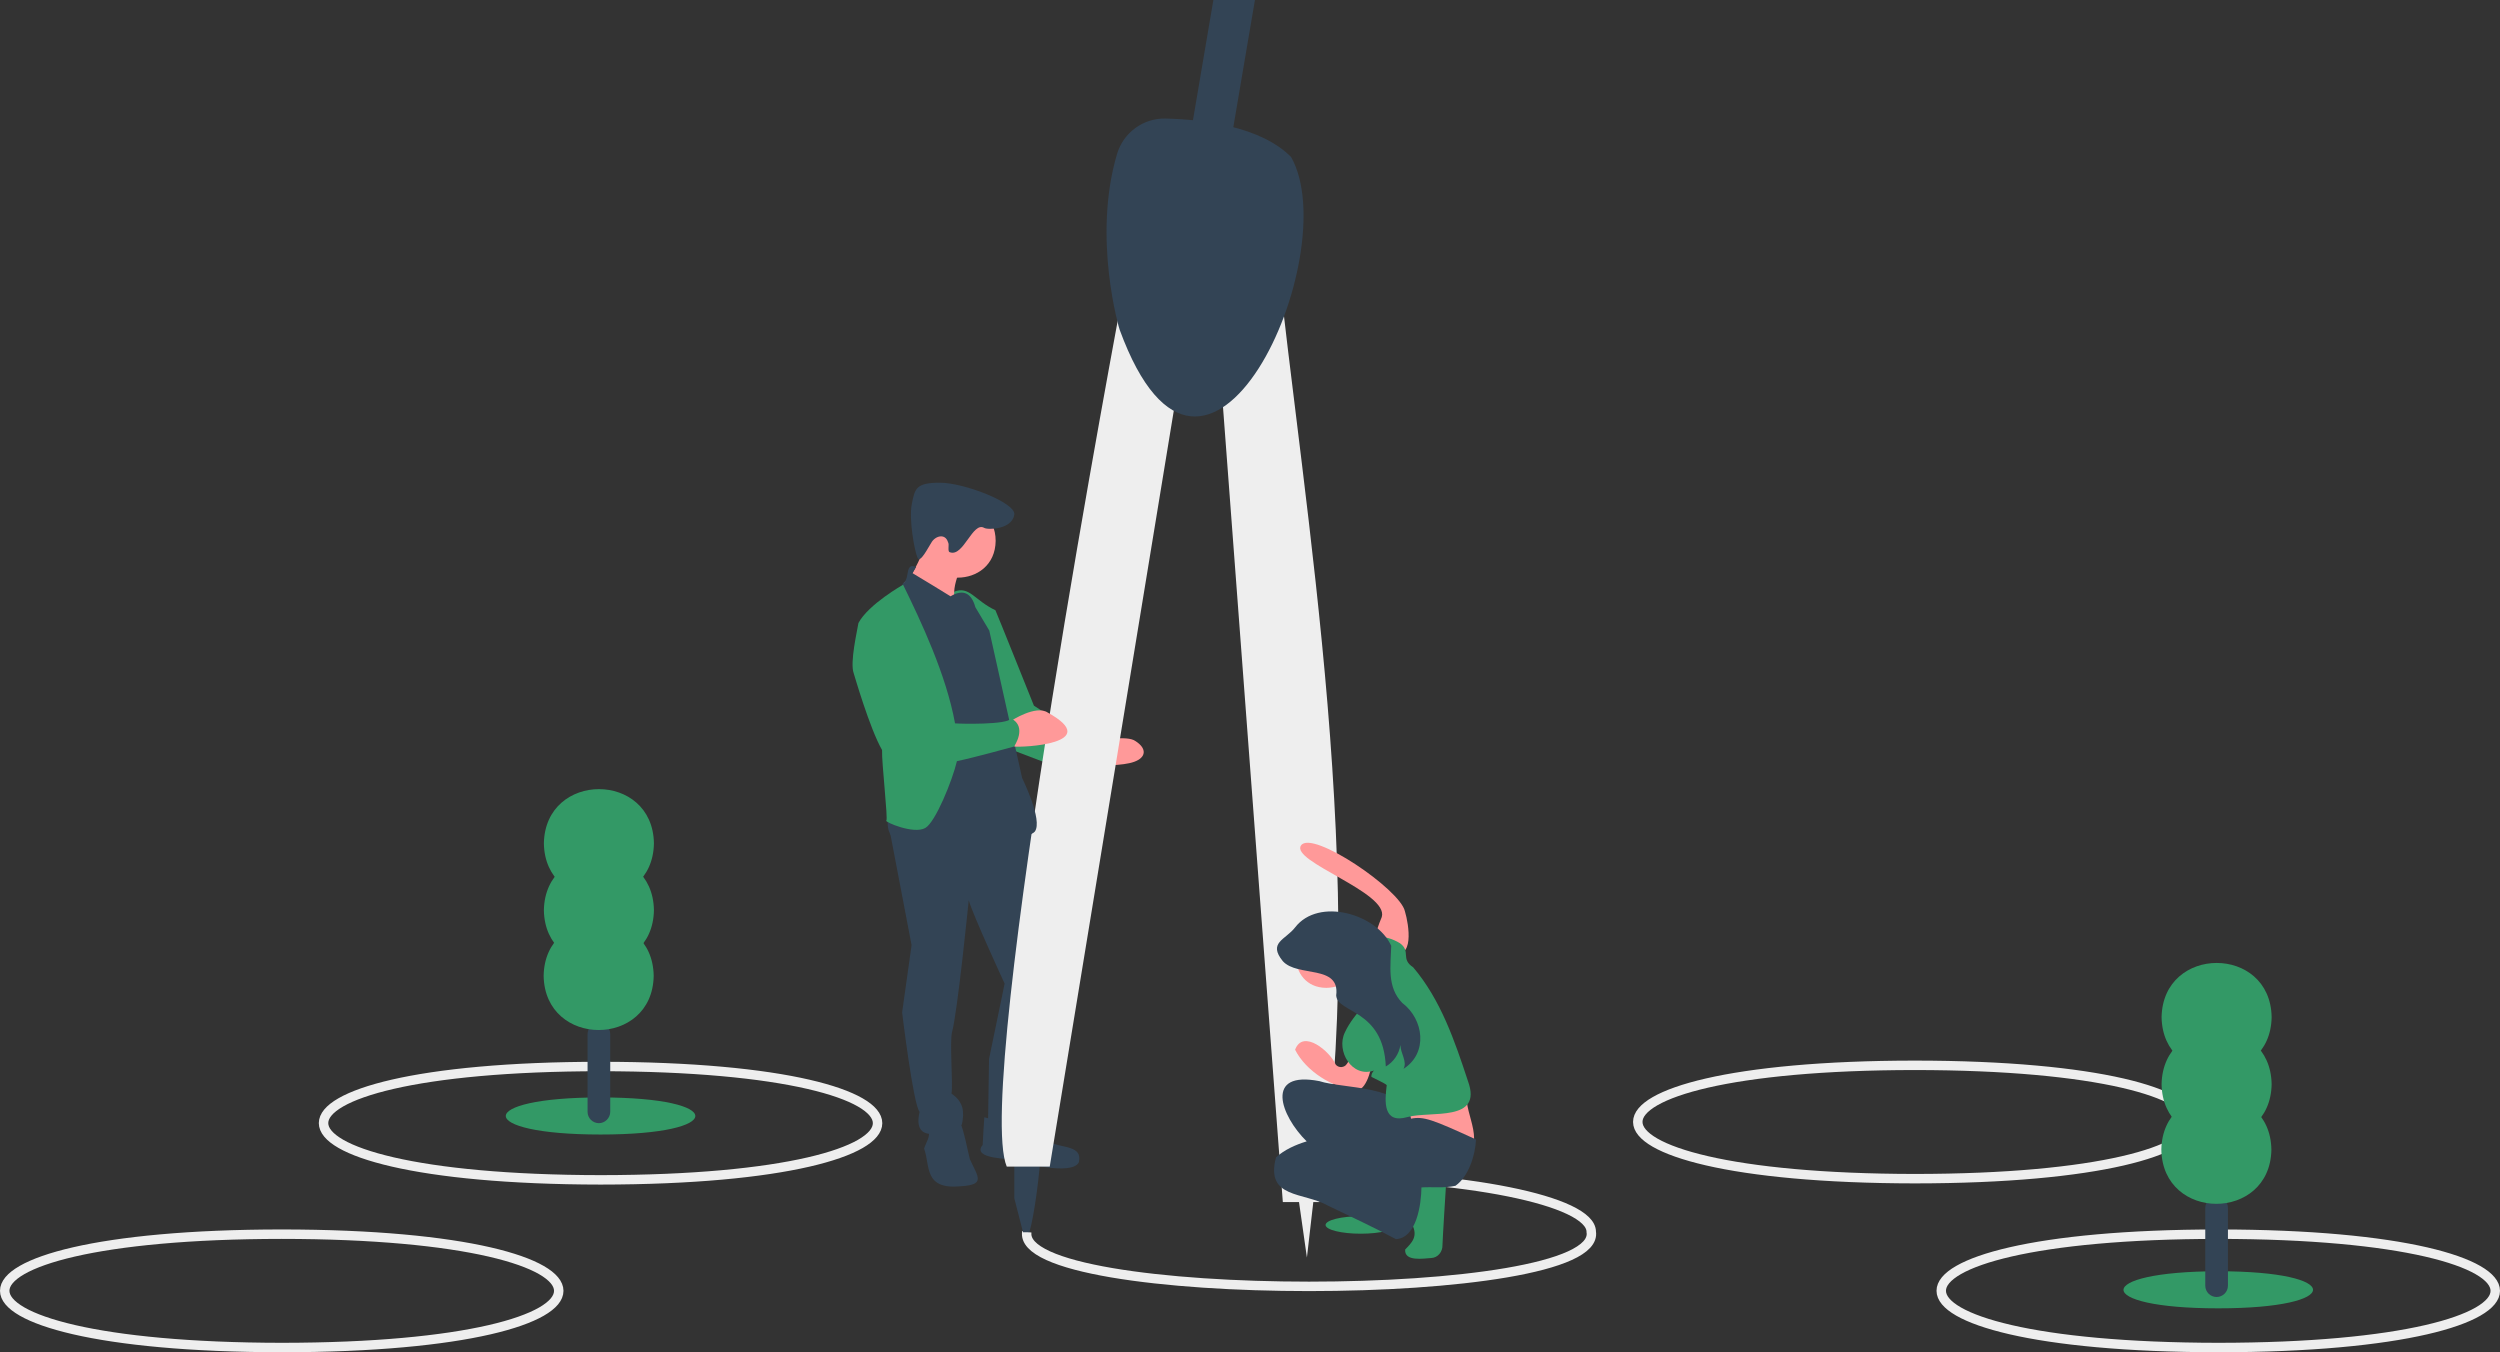<svg xmlns="http://www.w3.org/2000/svg" viewBox="0 0 1058.6 572.6">
<rect x="0" y="0" width="1058.6" height="572.6" fill="#333333" stroke="none"/>
<style>.st0{fill:#396;}.st1{fill:#f99;}.st2{fill:none;stroke:#eee;stroke-width:4;}.st3{fill:#345;}.st4{fill:#345;}.st5{fill:#eee;}
</style>
<ellipse class="st0" cx="576.2" cy="518.7" rx="14.9" ry="3.7"/>
<path class="st0" d="M447.9,305.4l-10.1-6.6c0,0-16.2-40.4-16.3-40.4c-8.9-4.2-11-10.5-17.6-7.8l0,1.2c4.8,1.3,24.5,65.7,24.5,65.7l23.4,8.9L447.9,305.4z"/>
<path class="st1" d="M480.2,322.6c-4.7,1.7-14.3,1.6-18.9,1.6l-2.6-5.2l2.6-4.4c3.7-1.1,16-3.4,19.5-0.8C485.8,317,485.3,320.8,480.2,322.6z"/>
<path class="st2" d="M810.8,451.1c156.4,0.1,156.4,47.9,0,48C654.4,498.9,654.4,451.2,810.8,451.1z"/>
<path class="st3" d="M407,502.3c-16.1,1.6-13-8.8-15.7-15.9l0,0c0.9-3,2.8-4.9,1.8-8.1l13.4-3.4c2,5.1,2.9,10.9,4.2,16C414.3,498.6,417.2,501.6,407,502.3z"/>
<path class="st4" d="M437.1,352.9l-1,124.9l-17.7-3.8l0.4-25.6l6.6-31.9c0,0-13.5-29.2-15.2-35.3c0,0-4.7,47.2-7.1,56c-1,4.4,0.5,21.9-0.2,25.9c5.2,3.5,5.5,7.8,4.4,13.1c-4.6,2.3-21.5,10-17.9-5.4c-2.7-3-7.4-42.1-7.4-42.1l4-28.5l-9-47.1c0,0,41.3-16.5,48-19.1C427.1,336.8,435.7,349.8,437.1,352.9"/>
<path class="st3" d="M456.8,492.2c-3,5.8-24.6,0.1-27.7-1.1c-0.2-0.5-18.1-0.1-13-6.3c0-1.2,0.7-11.7,0.7-11.7s25,6.5,25.4,8.4C445.7,487.2,458.9,483.4,456.8,492.2z"/>
<path class="st2" d="M554.3,497.6c66,0,119.5,10.8,119.5,24c5,30.8-244,30.8-239,0"/>
<rect x="447.1" y="55.5" transform="matrix(0.17 -1 1 0.17 362 557)" class="st3" width="127.1" height="17.1"/>
<path class="st5" d="M549.6,505.8 553.4,532.5 556.6,504.7 "/>
<path class="st4" d="M429.5,490.8v16.6l3.7,14.4h2.7c2.3-8.3,4.4-25.5,4.8-34.2L429.5,490.8z"/>
<path class="st5" d="M475.4,124.5c0,0-63.5,335.3-49.1,369.5h18.2L499,161.9L475.4,124.5z"/>
<path class="st5" d="M540.4,104.4C552.1,217.5,580.6,374,558.7,509h-15.5l-27.7-368.1L540.4,104.4z"/>
<path class="st3" d="M473,65.2c2.7-9.1,11.2-15.3,20.7-15c15.8,0.4,40.2,3.3,53,16.3c23.3,41.1-35.9,173.4-72.6,73.1C474.1,139.8,462.4,100.9,473,65.2z"/>
<path class="st1" d="M576.5,407.8c3.6,1.1,6.9-0.5,10-2.1c4.8,0.2,5.8,6.9,4.2,10.6c-2.4,5.7-8,9.3-13,12.5c-2.4-6.4-10.4-6.7-13.1-13c-3.7-3.2,0.9-6.1,3-8.7c0.9-0.9,1.6-1.9,2.2-3c0.7-1.3,0.5-2.1,1.6-1.1C572.6,405,574,407.3,576.5,407.8z"/>
<path class="st1" d="M585.1,388.3c3.1-10.4-38.8-23.5-34.2-30.3s42.1,18.7,44,27.9c1.7,5.6,4.2,21.3-5.9,17.2C579.9,400.6,582.4,395,585.1,388.3z"/>
<path class="st1" d="M565.6,450.8c-2.3-5.5-13.9-15.3-17.2-6.3c4.6,9.1,15.8,16.1,26,17.3c5.2-0.6,6.7-12.5,6.7-12.5l-9.2-1.5c0,0-1.2,2.5-2.2,3.4C568.4,452.2,566.6,452,565.6,450.8z"/>
<path class="st1" d="M624.2,482.2c-0.3,4.6-35.7-10.6-35.7-10.6s32.4-7.2,32.6-5.2C621.7,471.7,624.2,476.8,624.2,482.2z"/>
<path class="st0" d="M597.9,518.4c2.7,5.2-0.1,7.8-2.9,10.7c-0.4,5.2,7.7,3.8,11,3.6c2.9-0.1,4.9-2.7,4.8-5.5c0-1.8,1.5-25.5,1.5-25.5l-13.9,0.1C598.4,501.7,597,516.8,597.9,518.4z"/>
<path class="st4" d="M597.5,473.7c-2.6-14.3-28.7-12.6-38.8-15.9c-23.5-4.6-16.4,14.7-5.4,25.5c-4.9,1.5-9.5,3.6-13,6.8c-4.6,17.6,11.7,14.5,22.2,20.5c9.6,4.6,19.2,9.1,28.6,14.1c8.8-0.5,10.7-14.8,10.8-21.9c4.9-0.3,9.6,0.4,14.4-0.7c5.6-3.9,8.4-13,8.7-19.6C606.7,474.1,602.8,472.6,597.5,473.7z"/>
<path class="st1" d="M561.6,392c17.2,0.1,17.2,26.2,0,26.3C544.4,418.2,544.5,392.1,561.6,392z"/>
<path class="st0" d="M592.8,399.4c-2.8-1.7-6.7-3.2-10-2.4c-2.3,2.4-4.5,7-2,9.9c2.2,1.5,4.6,3.3,3.9,6.3c-2.6,9.3-11.3,15.4-15.2,23.9c-3.9,7.9,3,19.5,12.3,16.2c-0.7,0.7-1.2,1.7-1.1,2.7c0.9,0.5,6,2.8,6.5,3.5c-0.9,7-1.6,16.5,8.8,13.5c9.9-2.7,32,2.3,25.6-15.2c-5.6-17-11.5-34.4-23.2-48.2C592.9,406,597.6,402.9,592.8,399.4z"/>
<path class="st4" d="M543.2,407c6.2,6.9,24.3,1.3,22.6,14.5c0.4,7.6,20,5.7,21,30.1c3.3-1.9,5.6-5.3,6.2-9.1c0,3.5,3,7,1.3,10.1c10.5-6.7,8.6-21-0.5-27.9c-6.6-6.7-4.9-15.8-4.7-24.2c-6.1-13.5-30.7-20.7-40.7-7.8C544.3,398,536.8,399.1,543.2,407z"/>
<path class="st1" d="M408.3,260.6c-0.4-0.2-28.9-11.9-25-14.3c2.9-1.2,8.4-14.5,9.5-17.7C427.8,224.9,392.6,246.4,408.3,260.6z"/>
<path class="st1" d="M421.6,229c-0.2,20.8-31.9,20.8-32,0C389.8,208.2,421.5,208.2,421.6,229z"/>
<path class="st2" d="M254.3,451.6c156.4,0.1,156.4,47.9,0,48C97.9,499.4,97.9,451.7,254.3,451.6z"/>
<path class="st2" d="M939.3,522.6c156.4,0.1,156.4,47.9,0,48C782.9,570.4,782.9,522.7,939.3,522.6z"/>
<path class="st2" d="M119.3,522.6c156.4,0.1,156.4,47.9,0,48C-37.1,570.4-37.1,522.7,119.3,522.6z"/>
<path class="st0" d="M254.3,464.7c53.5,0,53.5,15.7,0,15.7S200.8,464.7,254.3,464.7z"/>
<path class="st4" d="M253.6,475.6c-2.6,0-4.8-2.1-4.8-4.8v-32.9c0-2.6,2.1-4.8,4.8-4.8c2.6,0,4.8,2.1,4.8,4.8v32.9C258.4,473.4,256.2,475.6,253.6,475.6z"/>
<path class="st0" d="M276.9,357.1c-0.5,30.6-46.1,30.6-46.6,0C230.9,326.5,276.4,326.5,276.9,357.1z"/>
<path class="st0" d="M276.9,385.4c-0.5,30.6-46.1,30.6-46.6,0C230.9,354.8,276.4,354.8,276.9,385.4z"/>
<path class="st0" d="M276.8,413.2c-0.5,30.6-46.1,30.6-46.6,0C230.7,382.6,276.3,382.6,276.8,413.2z"/>
<path class="st0" d="M939.3,538.3c53.5,0,53.5,15.7,0,15.7S885.8,538.4,939.3,538.3z"/>
<path class="st4" d="M938.6,549.2c-2.6,0-4.8-2.1-4.8-4.8v-32.9c0-2.6,2.1-4.8,4.8-4.8c2.6,0,4.8,2.1,4.8,4.8v32.9C943.4,547.1,941.2,549.2,938.6,549.2z"/>
<path class="st0" d="M961.9,430.7c-0.5,30.6-46.1,30.6-46.6,0C915.9,400.1,961.4,400.1,961.9,430.7z"/>
<path class="st0" d="M961.9,459.1c-0.5,30.6-46.1,30.6-46.6,0C915.9,428.4,961.4,428.4,961.9,459.1z"/>
<path class="st0" d="M961.8,486.8c-0.5,30.6-46.1,30.6-46.6,0C915.7,456.2,961.3,456.2,961.8,486.8z"/>
<path class="st4" d="M394.3,229.9c1.6-3,5.9-4.2,7.1-0.4c0.8,1.2-0.5,4.2,1,4.4c5.6,1.8,9.5-13.1,14.3-10.4c1.5,1,11.9,0.7,12.8-5.6c0.7-5-21.3-13.5-31.5-13.5c-10.2,0-10.6,2.5-11.9,9s1.1,19.7,2.4,22.7C389.5,239,393.2,231.5,394.3,229.9z"/>
<path class="st3" d="M438.2,352.1c-3.6,4.8-69.3,19.7-61.7-7.5c0,0,2.7-97.7,6.2-97.9c2.6-1.8,0.4-8.7,5.2-6.6l-1.5,2.6c0.2,0.1,15.9,9.6,16.1,9.8c5.5-3.3,8.9-1.2,10.5,4.6l5.9,9.9l13.9,62.4C432.8,329.5,441.7,347.3,438.2,352.1z"/>
<path class="st1" d="M428.2,305.2c0,0,10.4-6.8,15.4-3.5c24.1,13.3-11.1,14.9-14.1,14.4L428.2,305.2z"/>
<path class="st0" d="M428.1,304.2c-1.2,2.8-21.9,2.3-23.7,2.1c-3.7-20.5-14.4-43.2-22-58.7c0,0-14.7,8.3-18.9,16.2c-0.5,3.2-3.7,16.8-2,21.3c0.2,0.6,6.7,23.2,12,32.5c-0.2,5.4,2.6,29.4,1.8,29.9s11.6,5.9,16.5,3.1c4.3-2.4,11.5-20.2,13.4-28.3c7.3-1.5,24.2-6.2,24.2-6.2S435.2,307.7,428.1,304.2z"/>
</svg>